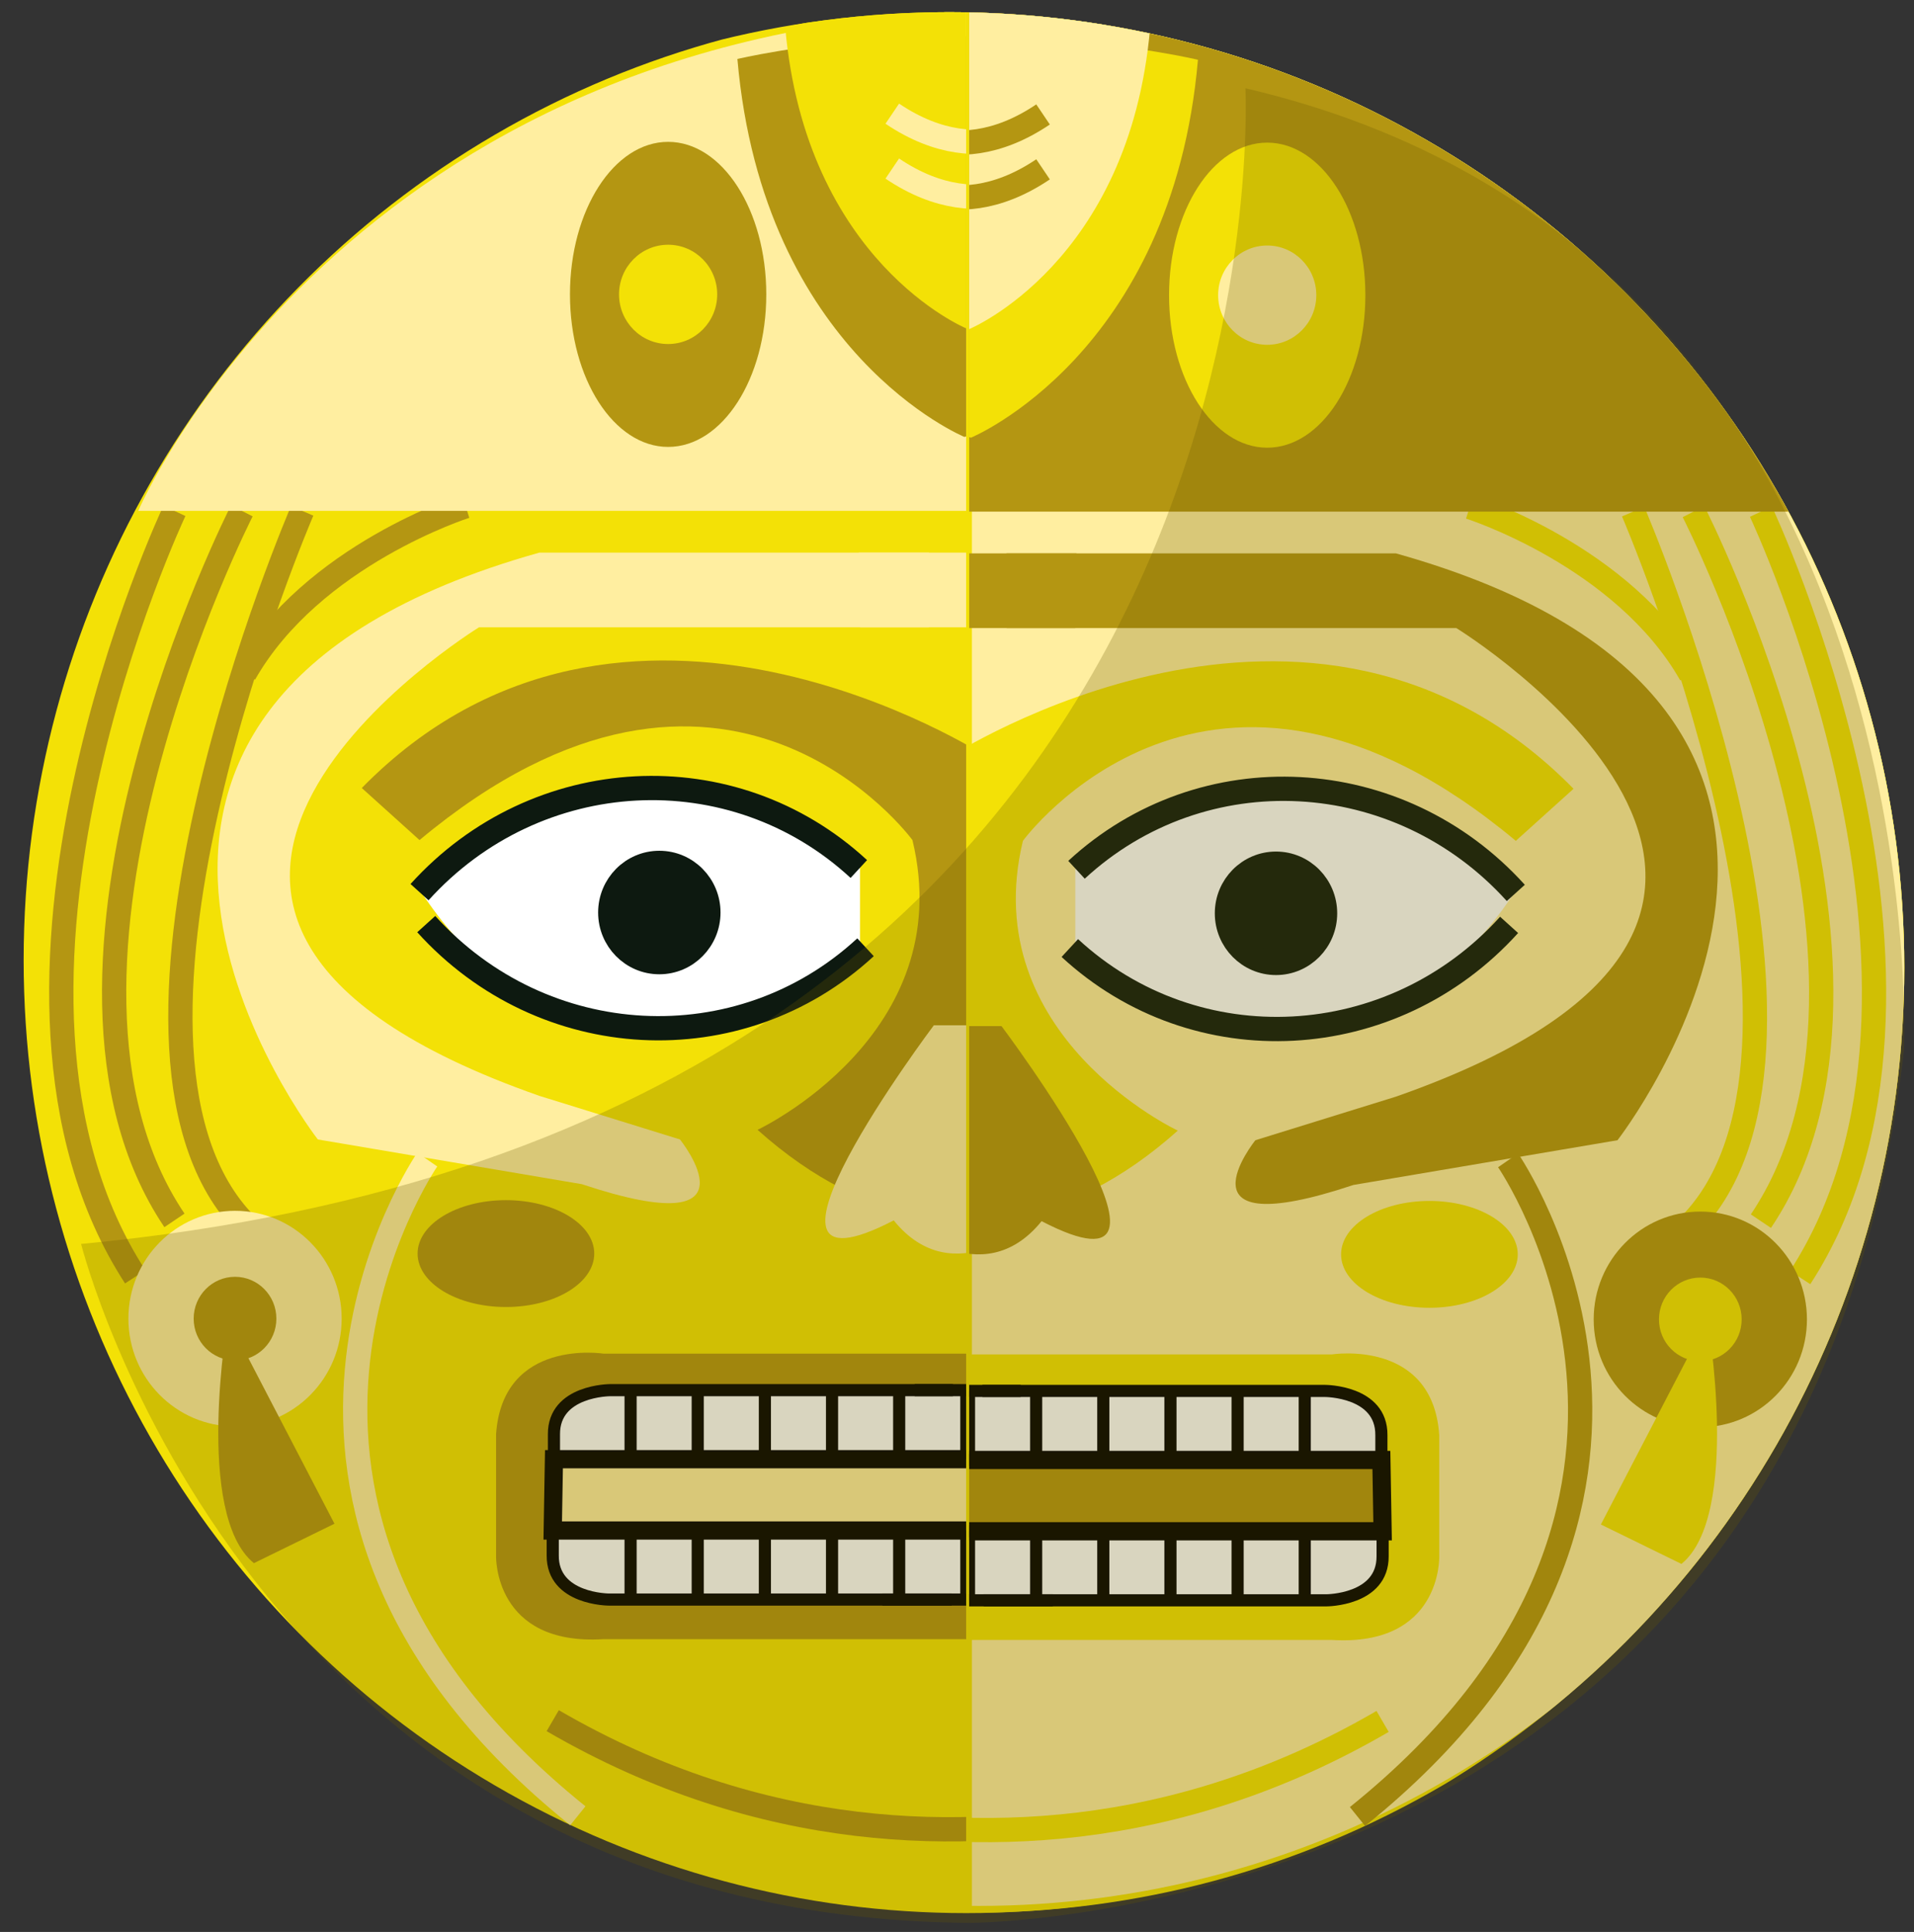 <?xml version="1.0" encoding="utf-8"?>
<!-- Generator: Adobe Illustrator 15.1.0, SVG Export Plug-In . SVG Version: 6.00 Build 0)  -->
<!DOCTYPE svg PUBLIC "-//W3C//DTD SVG 1.1//EN" "http://www.w3.org/Graphics/SVG/1.1/DTD/svg11.dtd">
<svg version="1.1" id="Layer_2" xmlns="http://www.w3.org/2000/svg" xmlns:xlink="http://www.w3.org/1999/xlink" x="0px" y="0px"
	 width="315.487px" height="318.385px" viewBox="0 0 315.487 318.385" enable-background="new 0 0 315.487 318.385"
	 xml:space="preserve">
<rect x="0" y="0" width="315.487" height="318.385" fill="#333333" stroke="none"/>
<g>
	<g>
		<defs>
			<circle id="SVGID_1_" cx="156.442" cy="159.442" r="157.442"/>
		</defs>
		<clipPath id="SVGID_2_">
			<use xlink:href="#SVGID_1_"  overflow="visible"/>
		</clipPath>
		<g clip-path="url(#SVGID_2_)">
			
				<ellipse fill="none" stroke="#F3E106" stroke-width="3" stroke-miterlimit="10" cx="159.251" cy="158.216" rx="153.853" ry="155.561"/>
			<ellipse fill="#F3E106" cx="160.327" cy="158.56" rx="154.929" ry="156.65"/>
			<g>
				<defs>
					<rect id="SVGID_3_" x="160.202" y="-36.171" width="208.086" height="396.176"/>
				</defs>
				<clipPath id="SVGID_4_">
					<use xlink:href="#SVGID_3_"  overflow="visible"/>
				</clipPath>
				<ellipse clip-path="url(#SVGID_4_)" fill="#FFEEA0" cx="161.309" cy="157.44" rx="154.929" ry="156.649"/>
			</g>
			<g>
				<defs>
					<rect id="SVGID_5_" x="159.752" y="-73.081" width="200.34" height="433.99"/>
				</defs>
				<clipPath id="SVGID_6_">
					<use xlink:href="#SVGID_5_"  overflow="visible"/>
				</clipPath>
				<g clip-path="url(#SVGID_6_)">
					<path fill="#FFFFFF" d="M67.583,148.148c0,0,31.113-33.813,72.41-3.814l-0.002,12.896
						C139.991,157.229,96.262,191.794,67.583,148.148z"/>
					<path fill="#FFFFFF" d="M249.65,147.028c0,0-31.113-33.813-72.407-3.813l0.002,12.896
						C177.245,156.11,220.971,190.674,249.65,147.028z"/>
					<path fill="none" stroke="#0D1910" stroke-width="4" stroke-miterlimit="10" d="M249.852,147.152
						c-19.248-21.3-51.634-23.006-72.41-3.813"/>
					
						<ellipse fill="#0D1910" stroke="#0D1910" stroke-width="4" stroke-miterlimit="10" cx="210.325" cy="150.511" rx="8.087" ry="8.177"/>
					<path fill="none" stroke="#0D1910" stroke-width="4" stroke-miterlimit="10" d="M67.785,148.272
						c19.248-21.302,51.632-23.007,72.409-3.814"/>
					<path fill="none" stroke="#0D1910" stroke-width="4" stroke-miterlimit="10" d="M67.782,153.538
						c19.247,21.3,51.632,23.007,72.41,3.815"/>
					
						<ellipse fill="#0D1910" stroke="#0D1910" stroke-width="4" stroke-miterlimit="10" cx="106.203" cy="151.629" rx="8.088" ry="8.178"/>
					<path fill="#F3E106" d="M259.37,129.99c-43.168-44.021-102.938-5.22-102.938-5.22c-62.664-34.693-94.083,6.339-94.083,6.339
						l5.433,8.581c0,0,46.589-43.275,79.794,0c0,0,16.019,32.084-24.087,46.633c0,0,33.09,33.575,70.648,0
						c0,0-33.277-15.622-25.528-47.751c0,0,30.774-42.157,81.244,0"/>
					<g>
						<path fill="#B49612" d="M171.689,201.246c-9.96,12.311-23.005,0-23.005,0c-28.779,14.921,6.61-32.149,6.61-32.149h9.784
							C165.079,169.097,200.468,216.167,171.689,201.246"/>
					</g>
					<path fill="#F3E106" d="M155.295,103.506H81.167c0,0-76.374,47.005,9.961,77.221l23.163,7.181c0,0,14.058,17.44-16.175,7.368
						l-43.512-7.368c0,0-55.344-70.972,36.524-96.712h64.197"/>
					<path fill="#B49612" d="M165.922,103.506h74.127c0,0,76.373,47.005-9.962,77.221l-23.162,7.181c0,0-14.057,17.44,16.177,7.368
						l43.511-7.368c0,0,55.344-70.972-36.525-96.712H165.89"/>
					<polygon fill="#B49612" points="149.791,103.506 177.243,103.506 177.445,91.196 142.043,91.196 					"/>
					<path fill="none" stroke="#C42C27" stroke-width="4" stroke-miterlimit="10" d="M30.291,84.314
						c0,0-37.247,78.819-6.466,126.227"/>
					<path fill="none" stroke="#C42C27" stroke-width="4" stroke-miterlimit="10" d="M41.397,84.314
						c0,0-38.741,75.895-11.106,116.931"/>
					<path fill="none" stroke="#C42C27" stroke-width="4" stroke-miterlimit="10" d="M51.346,84.314
						c0,0-37.542,87.085-9.949,116.931"/>
					<path fill="none" stroke="#F3E106" stroke-width="4" stroke-miterlimit="10" d="M290.25,84.314
						c0,0,37.244,78.819,6.465,126.227"/>
					<path fill="none" stroke="#F3E106" stroke-width="4" stroke-miterlimit="10" d="M279.143,84.314
						c0,0,38.74,75.895,11.107,116.931"/>
					<path fill="none" stroke="#F3E106" stroke-width="4" stroke-miterlimit="10" d="M269.193,84.314
						c0,0,37.543,87.085,9.95,116.931"/>
					<ellipse fill="#06AD79" cx="37.106" cy="217.433" rx="17.573" ry="17.769"/>
					<ellipse fill="#F3E106" cx="37.107" cy="217.433" rx="6.816" ry="6.892"/>
					<path fill="#F3E106" d="M37.107,217.433c0,0-5.594,32.246,4.291,40.299l13.282-6.499L37.107,217.433z"/>
					<ellipse fill="#B49612" cx="280.264" cy="217.433" rx="17.575" ry="17.769"/>
					<path fill="#F3E106" d="M287.08,217.433c0-3.807-3.053-6.892-6.814-6.892c-3.768,0-6.816,3.085-6.816,6.892
						c0,3.806,3.049,6.893,6.816,6.893C284.027,224.326,287.08,221.239,287.08,217.433z"/>
					<path fill="#F3E106" d="M281.448,217.433c0,0,5.592,32.246-4.294,40.299l-13.282-6.499L281.448,217.433z"/>
					<path fill="none" stroke="#C42C27" stroke-width="4" stroke-miterlimit="10" d="M77.846,84.314c0,0-25.303,8.007-36.448,27.59"
						/>
					<path fill="none" stroke="#F3E106" stroke-width="4" stroke-miterlimit="10" d="M242.251,83.558
						c0,0,25.304,8.006,36.448,27.589"/>
					<path fill="#B49612" d="M24.931,84.314h271.863c0,0-34.18-80.186-141.506-82.538C155.288,1.777,69.416,2.451,24.931,84.314z"/>
					<ellipse fill="#06AD79" cx="110.628" cy="48.642" rx="16.181" ry="25.137"/>
					<ellipse fill="#F3E106" cx="208.876" cy="48.642" rx="16.179" ry="25.137"/>
					<ellipse fill="#3467B1" cx="110.629" cy="48.641" rx="8.091" ry="8.179"/>
					<ellipse fill="#FFEEA0" cx="208.877" cy="48.641" rx="8.09" ry="8.179"/>
					<path fill="#F3E106" d="M119.772,11.088c0,0,11.11,53.989,40.27,61.044c0,0,33.176-13.675,37.417-62.28
						C197.458,9.852,158.652,0.555,119.772,11.088z"/>
					<path fill="#FFEEA0" d="M127.653,5.58c0,0,8.855,43.034,32.099,48.657c0,0,26.443-10.9,29.824-49.643
						C189.576,4.594,158.645-2.815,127.653,5.58z"/>
					<path fill="none" stroke="#B49612" stroke-width="4" stroke-miterlimit="10" d="M145.363,27.906c0,0,11.066,10.45,26.565,0"/>
					<path fill="none" stroke="#B49612" stroke-width="4" stroke-miterlimit="10" d="M145.363,18.86c0,0,11.066,10.451,26.565,0"/>
					<ellipse fill="#C54229" cx="80.06" cy="206.717" rx="14.56" ry="8.804"/>
					<path fill="#F3E106" d="M221.052,206.717c0,4.861,6.521,8.804,14.559,8.804c8.042,0,14.561-3.942,14.561-8.804
						c0-4.864-6.519-8.806-14.561-8.806C227.572,197.912,221.052,201.853,221.052,206.717z"/>
					<path fill="none" stroke="#0D1910" stroke-width="4" stroke-miterlimit="10" d="M248.747,152.418
						c-19.247,21.301-51.633,23.008-72.408,3.816"/>
					<path fill="#F3E106" d="M159.721,223.206h59.799c0,0,16.605-2.631,17.712,13.257v20.149c0,0,0.361,14.766-17.712,13.647
						h-59.799"/>
					<path fill="#FFFFFF" stroke="#000000" stroke-width="2" stroke-miterlimit="10" d="M159.381,229.223h-56.477
						c0,0-9.334,0-9.28,7.273v4.104h134.071v-4.104c0.054-7.273-9.283-7.273-9.283-7.273h-56.477"/>
					<path fill="#FFFFFF" stroke="#000000" stroke-width="2" stroke-miterlimit="10" d="M162.14,263.731h56.477
						c0,0,9.334,0,9.28-7.274v-4.105H93.827v4.105c-0.055,7.274,9.28,7.274,9.28,7.274h56.477"/>
					
						<line fill="#FFFFFF" stroke="#000000" stroke-width="2" stroke-miterlimit="10" x1="143.681" y1="263.731" x2="173.55" y2="263.731"/>
					
						<line fill="none" stroke="#000000" stroke-width="2" stroke-miterlimit="10" x1="152.374" y1="229.223" x2="168.239" y2="229.223"/>
					
						<line fill="none" stroke="#000000" stroke-width="2" stroke-miterlimit="10" x1="159.721" y1="229.223" x2="159.721" y2="240.601"/>
					
						<line fill="none" stroke="#000000" stroke-width="2" stroke-miterlimit="10" x1="170.791" y1="229.223" x2="170.791" y2="240.601"/>
					
						<line fill="none" stroke="#000000" stroke-width="2" stroke-miterlimit="10" x1="181.858" y1="229.223" x2="181.858" y2="240.601"/>
					
						<line fill="none" stroke="#000000" stroke-width="2" stroke-miterlimit="10" x1="192.926" y1="229.223" x2="192.926" y2="240.601"/>
					
						<line fill="none" stroke="#000000" stroke-width="2" stroke-miterlimit="10" x1="203.996" y1="229.223" x2="203.996" y2="240.601"/>
					
						<line fill="none" stroke="#000000" stroke-width="2" stroke-miterlimit="10" x1="215.063" y1="229.223" x2="215.063" y2="240.601"/>
					
						<line fill="none" stroke="#000000" stroke-width="2" stroke-miterlimit="10" x1="148.652" y1="229.223" x2="148.652" y2="240.601"/>
					
						<line fill="none" stroke="#000000" stroke-width="2" stroke-miterlimit="10" x1="137.585" y1="229.223" x2="137.585" y2="240.601"/>
					
						<line fill="none" stroke="#000000" stroke-width="2" stroke-miterlimit="10" x1="126.518" y1="229.223" x2="126.518" y2="240.601"/>
					
						<line fill="none" stroke="#000000" stroke-width="2" stroke-miterlimit="10" x1="115.449" y1="229.223" x2="115.449" y2="240.601"/>
					
						<line fill="none" stroke="#000000" stroke-width="2" stroke-miterlimit="10" x1="104.38" y1="229.223" x2="104.38" y2="240.601"/>
					
						<line fill="none" stroke="#000000" stroke-width="2" stroke-miterlimit="10" x1="159.721" y1="252.352" x2="159.721" y2="263.729"/>
					
						<line fill="none" stroke="#000000" stroke-width="2" stroke-miterlimit="10" x1="170.791" y1="252.352" x2="170.791" y2="263.729"/>
					
						<line fill="none" stroke="#000000" stroke-width="2" stroke-miterlimit="10" x1="181.858" y1="252.352" x2="181.858" y2="263.729"/>
					
						<line fill="none" stroke="#000000" stroke-width="2" stroke-miterlimit="10" x1="192.926" y1="252.352" x2="192.926" y2="263.729"/>
					
						<line fill="none" stroke="#000000" stroke-width="2" stroke-miterlimit="10" x1="203.996" y1="252.352" x2="203.996" y2="263.729"/>
					
						<line fill="none" stroke="#000000" stroke-width="2" stroke-miterlimit="10" x1="215.063" y1="252.352" x2="215.063" y2="263.729"/>
					
						<line fill="none" stroke="#000000" stroke-width="2" stroke-miterlimit="10" x1="148.652" y1="252.352" x2="148.652" y2="263.729"/>
					
						<line fill="none" stroke="#000000" stroke-width="2" stroke-miterlimit="10" x1="137.585" y1="252.352" x2="137.585" y2="263.729"/>
					
						<line fill="none" stroke="#000000" stroke-width="2" stroke-miterlimit="10" x1="126.518" y1="252.352" x2="126.518" y2="263.729"/>
					
						<line fill="none" stroke="#000000" stroke-width="2" stroke-miterlimit="10" x1="115.449" y1="252.352" x2="115.449" y2="263.729"/>
					
						<line fill="none" stroke="#000000" stroke-width="2" stroke-miterlimit="10" x1="104.38" y1="252.352" x2="104.38" y2="263.729"/>
					<polygon fill="#B49612" stroke="#000000" stroke-width="3" stroke-miterlimit="10" points="93.624,240.601 93.827,252.352 
						227.896,252.352 227.695,240.601 					"/>
					<path fill="none" stroke="#F3E106" stroke-width="4" stroke-miterlimit="10" d="M94.447,283.688c0,0,64.198,40.289,133.449,0"
						/>
					<path fill="none" stroke="#F3E106" stroke-width="4" stroke-miterlimit="10" d="M67.583,190.104
						c0,0-39.207,56.659,24.821,108.137"/>
					<path fill="none" stroke="#B49612" stroke-width="4" stroke-miterlimit="10" d="M248.575,191.223
						c0,0,39.207,56.659-24.82,108.137"/>
				</g>
			</g>
			<g>
				<defs>
					<rect id="SVGID_7_" x="-41.089" y="-73.208" width="200.34" height="433.99"/>
				</defs>
				<clipPath id="SVGID_8_">
					<use xlink:href="#SVGID_7_"  overflow="visible"/>
				</clipPath>
				<g clip-path="url(#SVGID_8_)">
					<path fill="#FFFFFF" d="M251.421,148.019c0,0-31.112-33.812-72.411-3.814l0.003,12.897
						C179.013,157.102,222.741,191.666,251.421,148.019z"/>
					<path fill="#FFFFFF" d="M69.354,146.901c0,0,31.114-33.813,72.406-3.815v12.896C141.76,155.982,98.033,190.547,69.354,146.901z
						"/>
					<path fill="none" stroke="#0D1910" stroke-width="4" stroke-miterlimit="10" d="M69.152,147.025
						c19.248-21.301,51.634-23.007,72.409-3.813"/>
					
						<ellipse fill="#0D1910" stroke="#0D1910" stroke-width="4" stroke-miterlimit="10" cx="108.677" cy="150.382" rx="8.087" ry="8.178"/>
					<path fill="none" stroke="#0D1910" stroke-width="4" stroke-miterlimit="10" d="M251.22,148.145
						c-19.248-21.302-51.634-23.008-72.411-3.814"/>
					<path fill="none" stroke="#0D1910" stroke-width="4" stroke-miterlimit="10" d="M251.221,153.409
						c-19.245,21.301-51.632,23.009-72.41,3.817"/>
					
						<ellipse fill="#0D1910" stroke="#0D1910" stroke-width="4" stroke-miterlimit="10" cx="212.801" cy="151.501" rx="8.087" ry="8.177"/>
					<path fill="#B49612" d="M59.634,129.862c43.167-44.022,102.938-5.22,102.938-5.22c62.665-34.693,94.083,6.338,94.083,6.338
						l-5.433,8.582c0,0-46.59-43.275-79.795,0c0,0-16.019,32.084,24.088,46.632c0,0-33.089,33.575-70.649,0
						c0,0,33.28-15.623,25.533-47.751c0,0-30.779-42.156-81.247,0"/>
					<g>
						<path fill="#FFEEA0" d="M147.314,201.117c9.961,12.31,23.005,0,23.005,0c28.78,14.92-6.611-32.149-6.611-32.149h-9.783
							C153.925,168.968,118.536,216.038,147.314,201.117"/>
					</g>
					<path fill="#F3E106" d="M163.708,103.378h74.13c0,0,76.372,47.003-9.959,77.221l-23.165,7.181c0,0-14.057,17.44,16.174,7.367
						l43.514-7.367c0,0,55.343-70.972-36.523-96.712h-64.2"/>
					<path fill="#FFEEA0" d="M153.083,103.378H78.955c0,0-76.375,47.003,9.962,77.221l23.161,7.181c0,0,14.059,17.44-16.175,7.367
						l-43.512-7.367c0,0-55.342-70.972,36.526-96.712h64.197"/>
					<polygon fill="#FFEEA0" points="169.211,103.378 141.76,103.378 141.559,91.068 176.961,91.068 					"/>
					<path fill="none" stroke="#C42C27" stroke-width="4" stroke-miterlimit="10" d="M288.713,84.186
						c0,0,37.248,78.818,6.467,126.228"/>
					<path fill="none" stroke="#C42C27" stroke-width="4" stroke-miterlimit="10" d="M277.607,84.186
						c0,0,38.74,75.894,11.105,116.931"/>
					<path fill="none" stroke="#C42C27" stroke-width="4" stroke-miterlimit="10" d="M267.658,84.186
						c0,0,37.543,87.087,9.95,116.931"/>
					<path fill="none" stroke="#B49612" stroke-width="4" stroke-miterlimit="10" d="M28.753,84.186
						c0,0-37.245,78.818-6.465,126.228"/>
					<path fill="none" stroke="#B49612" stroke-width="4" stroke-miterlimit="10" d="M39.861,84.186
						c0,0-38.739,75.894-11.107,116.931"/>
					<path fill="none" stroke="#B49612" stroke-width="4" stroke-miterlimit="10" d="M49.81,84.186c0,0-37.542,87.087-9.949,116.931
						"/>
					<path fill="#06AD79" d="M264.325,217.307c0,9.813,7.867,17.768,17.571,17.768c9.708,0,17.576-7.955,17.576-17.768
						c0-9.815-7.867-17.769-17.576-17.769C272.192,199.538,264.325,207.491,264.325,217.307z"/>
					<path fill="#F3E106" d="M275.081,217.307c0-3.809,3.053-6.893,6.816-6.893c3.768,0,6.816,3.084,6.816,6.893
						c0,3.806-3.048,6.891-6.816,6.891C278.134,224.198,275.081,221.112,275.081,217.307z"/>
					<path fill="#F3E106" d="M281.896,217.307c0,0,5.594,32.244-4.289,40.297l-13.282-6.498L281.896,217.307z"/>
					<ellipse fill="#FFEEA0" cx="38.74" cy="217.307" rx="17.574" ry="17.768"/>
					<ellipse fill="#B49612" cx="38.739" cy="217.307" rx="6.816" ry="6.893"/>
					<path fill="#B49612" d="M37.556,217.307c0,0-5.593,32.244,4.294,40.297l13.281-6.498L37.556,217.307z"/>
					<path fill="none" stroke="#C42C27" stroke-width="4" stroke-miterlimit="10" d="M241.16,84.186c0,0,25.299,8.007,36.447,27.589
						"/>
					<path fill="none" stroke="#B49612" stroke-width="4" stroke-miterlimit="10" d="M76.751,83.429c0,0-25.303,8.007-36.448,27.589
						"/>
					<path fill="#FFEEA0" d="M294.651,84.186H22.788c0,0,34.18-80.187,141.505-82.537C164.293,1.649,250.165,2.322,294.651,84.186z"
						/>
					<ellipse fill="#06AD79" cx="208.376" cy="48.514" rx="16.179" ry="25.136"/>
					<ellipse fill="#B49612" cx="110.128" cy="48.514" rx="16.179" ry="25.137"/>
					<ellipse fill="#C42C27" cx="208.375" cy="48.514" rx="8.09" ry="8.181"/>
					<ellipse fill="#F3E106" cx="110.127" cy="48.514" rx="8.091" ry="8.181"/>
					<path fill="#B49612" d="M199.231,10.959c0,0-11.108,53.99-40.269,61.044c0,0-33.176-13.676-37.417-62.281
						C121.545,9.722,160.35,0.426,199.231,10.959z"/>
					<path fill="#F3E106" d="M191.35,5.452c0,0-8.855,43.034-32.099,48.657c0,0-26.443-10.9-29.825-49.643
						C129.427,4.466,160.359-2.945,191.35,5.452z"/>
					<path fill="none" stroke="#FFEEA0" stroke-width="4" stroke-miterlimit="10" d="M173.639,27.778c0,0-11.065,10.45-26.563,0"/>
					<path fill="none" stroke="#FFEEA0" stroke-width="4" stroke-miterlimit="10" d="M173.639,18.732c0,0-11.065,10.451-26.563,0"/>
					<ellipse fill="#C54229" cx="238.944" cy="206.588" rx="14.558" ry="8.805"/>
					<ellipse fill="#B49612" cx="83.392" cy="206.588" rx="14.559" ry="8.805"/>
					<path fill="none" stroke="#0D1910" stroke-width="4" stroke-miterlimit="10" d="M70.259,152.291
						c19.244,21.3,51.63,23.006,72.406,3.816"/>
					<path fill="#B49612" d="M159.282,223.079H99.483c0,0-16.606-2.631-17.713,13.257v20.149c0,0-0.358,14.764,17.713,13.646h59.799
						"/>
					<path fill="#FFFFFF" stroke="#000000" stroke-width="2" stroke-miterlimit="10" d="M159.624,229.094h56.477
						c0,0,9.334,0,9.281,7.275v4.104H91.309v-4.104c-0.053-7.275,9.281-7.275,9.281-7.275h56.478"/>
					<path fill="#FFFFFF" stroke="#000000" stroke-width="2" stroke-miterlimit="10" d="M156.865,263.604h-56.478
						c0,0-9.334,0-9.28-7.275v-4.105h134.07v4.105c0.054,7.275-9.282,7.275-9.282,7.275h-56.474"/>
					
						<line fill="#FFFFFF" stroke="#000000" stroke-width="2" stroke-miterlimit="10" x1="175.323" y1="263.604" x2="145.454" y2="263.604"/>
					
						<line fill="none" stroke="#000000" stroke-width="2" stroke-miterlimit="10" x1="166.628" y1="229.094" x2="150.765" y2="229.094"/>
					
						<line fill="none" stroke="#000000" stroke-width="2" stroke-miterlimit="10" x1="159.282" y1="229.094" x2="159.282" y2="240.474"/>
					
						<line fill="none" stroke="#000000" stroke-width="2" stroke-miterlimit="10" x1="148.213" y1="229.094" x2="148.213" y2="240.474"/>
					
						<line fill="none" stroke="#000000" stroke-width="2" stroke-miterlimit="10" x1="137.145" y1="229.094" x2="137.145" y2="240.474"/>
					
						<line fill="none" stroke="#000000" stroke-width="2" stroke-miterlimit="10" x1="126.077" y1="229.094" x2="126.077" y2="240.474"/>
					
						<line fill="none" stroke="#000000" stroke-width="2" stroke-miterlimit="10" x1="115.008" y1="229.094" x2="115.008" y2="240.474"/>
					
						<line fill="none" stroke="#000000" stroke-width="2" stroke-miterlimit="10" x1="103.94" y1="229.094" x2="103.94" y2="240.474"/>
					
						<line fill="none" stroke="#000000" stroke-width="2" stroke-miterlimit="10" x1="170.351" y1="229.094" x2="170.351" y2="240.474"/>
					
						<line fill="none" stroke="#000000" stroke-width="2" stroke-miterlimit="10" x1="181.419" y1="229.094" x2="181.419" y2="240.474"/>
					
						<line fill="none" stroke="#000000" stroke-width="2" stroke-miterlimit="10" x1="192.487" y1="229.094" x2="192.487" y2="240.474"/>
					
						<line fill="none" stroke="#000000" stroke-width="2" stroke-miterlimit="10" x1="203.556" y1="229.094" x2="203.556" y2="240.474"/>
					
						<line fill="none" stroke="#000000" stroke-width="2" stroke-miterlimit="10" x1="214.624" y1="229.094" x2="214.624" y2="240.474"/>
					
						<line fill="none" stroke="#000000" stroke-width="2" stroke-miterlimit="10" x1="159.282" y1="252.224" x2="159.282" y2="263.601"/>
					
						<line fill="none" stroke="#000000" stroke-width="2" stroke-miterlimit="10" x1="148.213" y1="252.224" x2="148.213" y2="263.601"/>
					
						<line fill="none" stroke="#000000" stroke-width="2" stroke-miterlimit="10" x1="137.145" y1="252.224" x2="137.145" y2="263.601"/>
					
						<line fill="none" stroke="#000000" stroke-width="2" stroke-miterlimit="10" x1="126.077" y1="252.224" x2="126.077" y2="263.601"/>
					
						<line fill="none" stroke="#000000" stroke-width="2" stroke-miterlimit="10" x1="115.008" y1="252.224" x2="115.008" y2="263.601"/>
					
						<line fill="none" stroke="#000000" stroke-width="2" stroke-miterlimit="10" x1="103.94" y1="252.224" x2="103.94" y2="263.601"/>
					
						<line fill="none" stroke="#000000" stroke-width="2" stroke-miterlimit="10" x1="170.351" y1="252.224" x2="170.351" y2="263.601"/>
					
						<line fill="none" stroke="#000000" stroke-width="2" stroke-miterlimit="10" x1="181.419" y1="252.224" x2="181.419" y2="263.601"/>
					
						<line fill="none" stroke="#000000" stroke-width="2" stroke-miterlimit="10" x1="192.487" y1="252.224" x2="192.487" y2="263.601"/>
					
						<line fill="none" stroke="#000000" stroke-width="2" stroke-miterlimit="10" x1="203.556" y1="252.224" x2="203.556" y2="263.601"/>
					
						<line fill="none" stroke="#000000" stroke-width="2" stroke-miterlimit="10" x1="214.624" y1="252.224" x2="214.624" y2="263.601"/>
					<polygon fill="#FFEEA0" stroke="#000000" stroke-width="3" stroke-miterlimit="10" points="225.381,240.474 225.177,252.224 
						91.107,252.224 91.309,240.474 					"/>
					<path fill="none" stroke="#B49612" stroke-width="4" stroke-miterlimit="10" d="M224.555,283.561c0,0-64.196,40.288-133.448,0"
						/>
					<path fill="none" stroke="#F3E106" stroke-width="4" stroke-miterlimit="10" d="M251.421,189.976
						c0,0,39.207,56.659-24.823,108.138"/>
					<path fill="none" stroke="#FFEEA0" stroke-width="4" stroke-miterlimit="10" d="M70.429,191.096
						c0,0-39.207,56.658,24.82,108.137"/>
				</g>
			</g>
		</g>
	</g>
	<path opacity="0.25" fill="#6A5800" d="M205.286,14.546c0,0,8.791,171.409-191.918,190.454c0,0,27.717,110.962,146.443,111.885
		c0,0,137.661,0,154.017-143.81C313.828,173.076,319.936,41.265,205.286,14.546z"/>
</g>
</svg>
